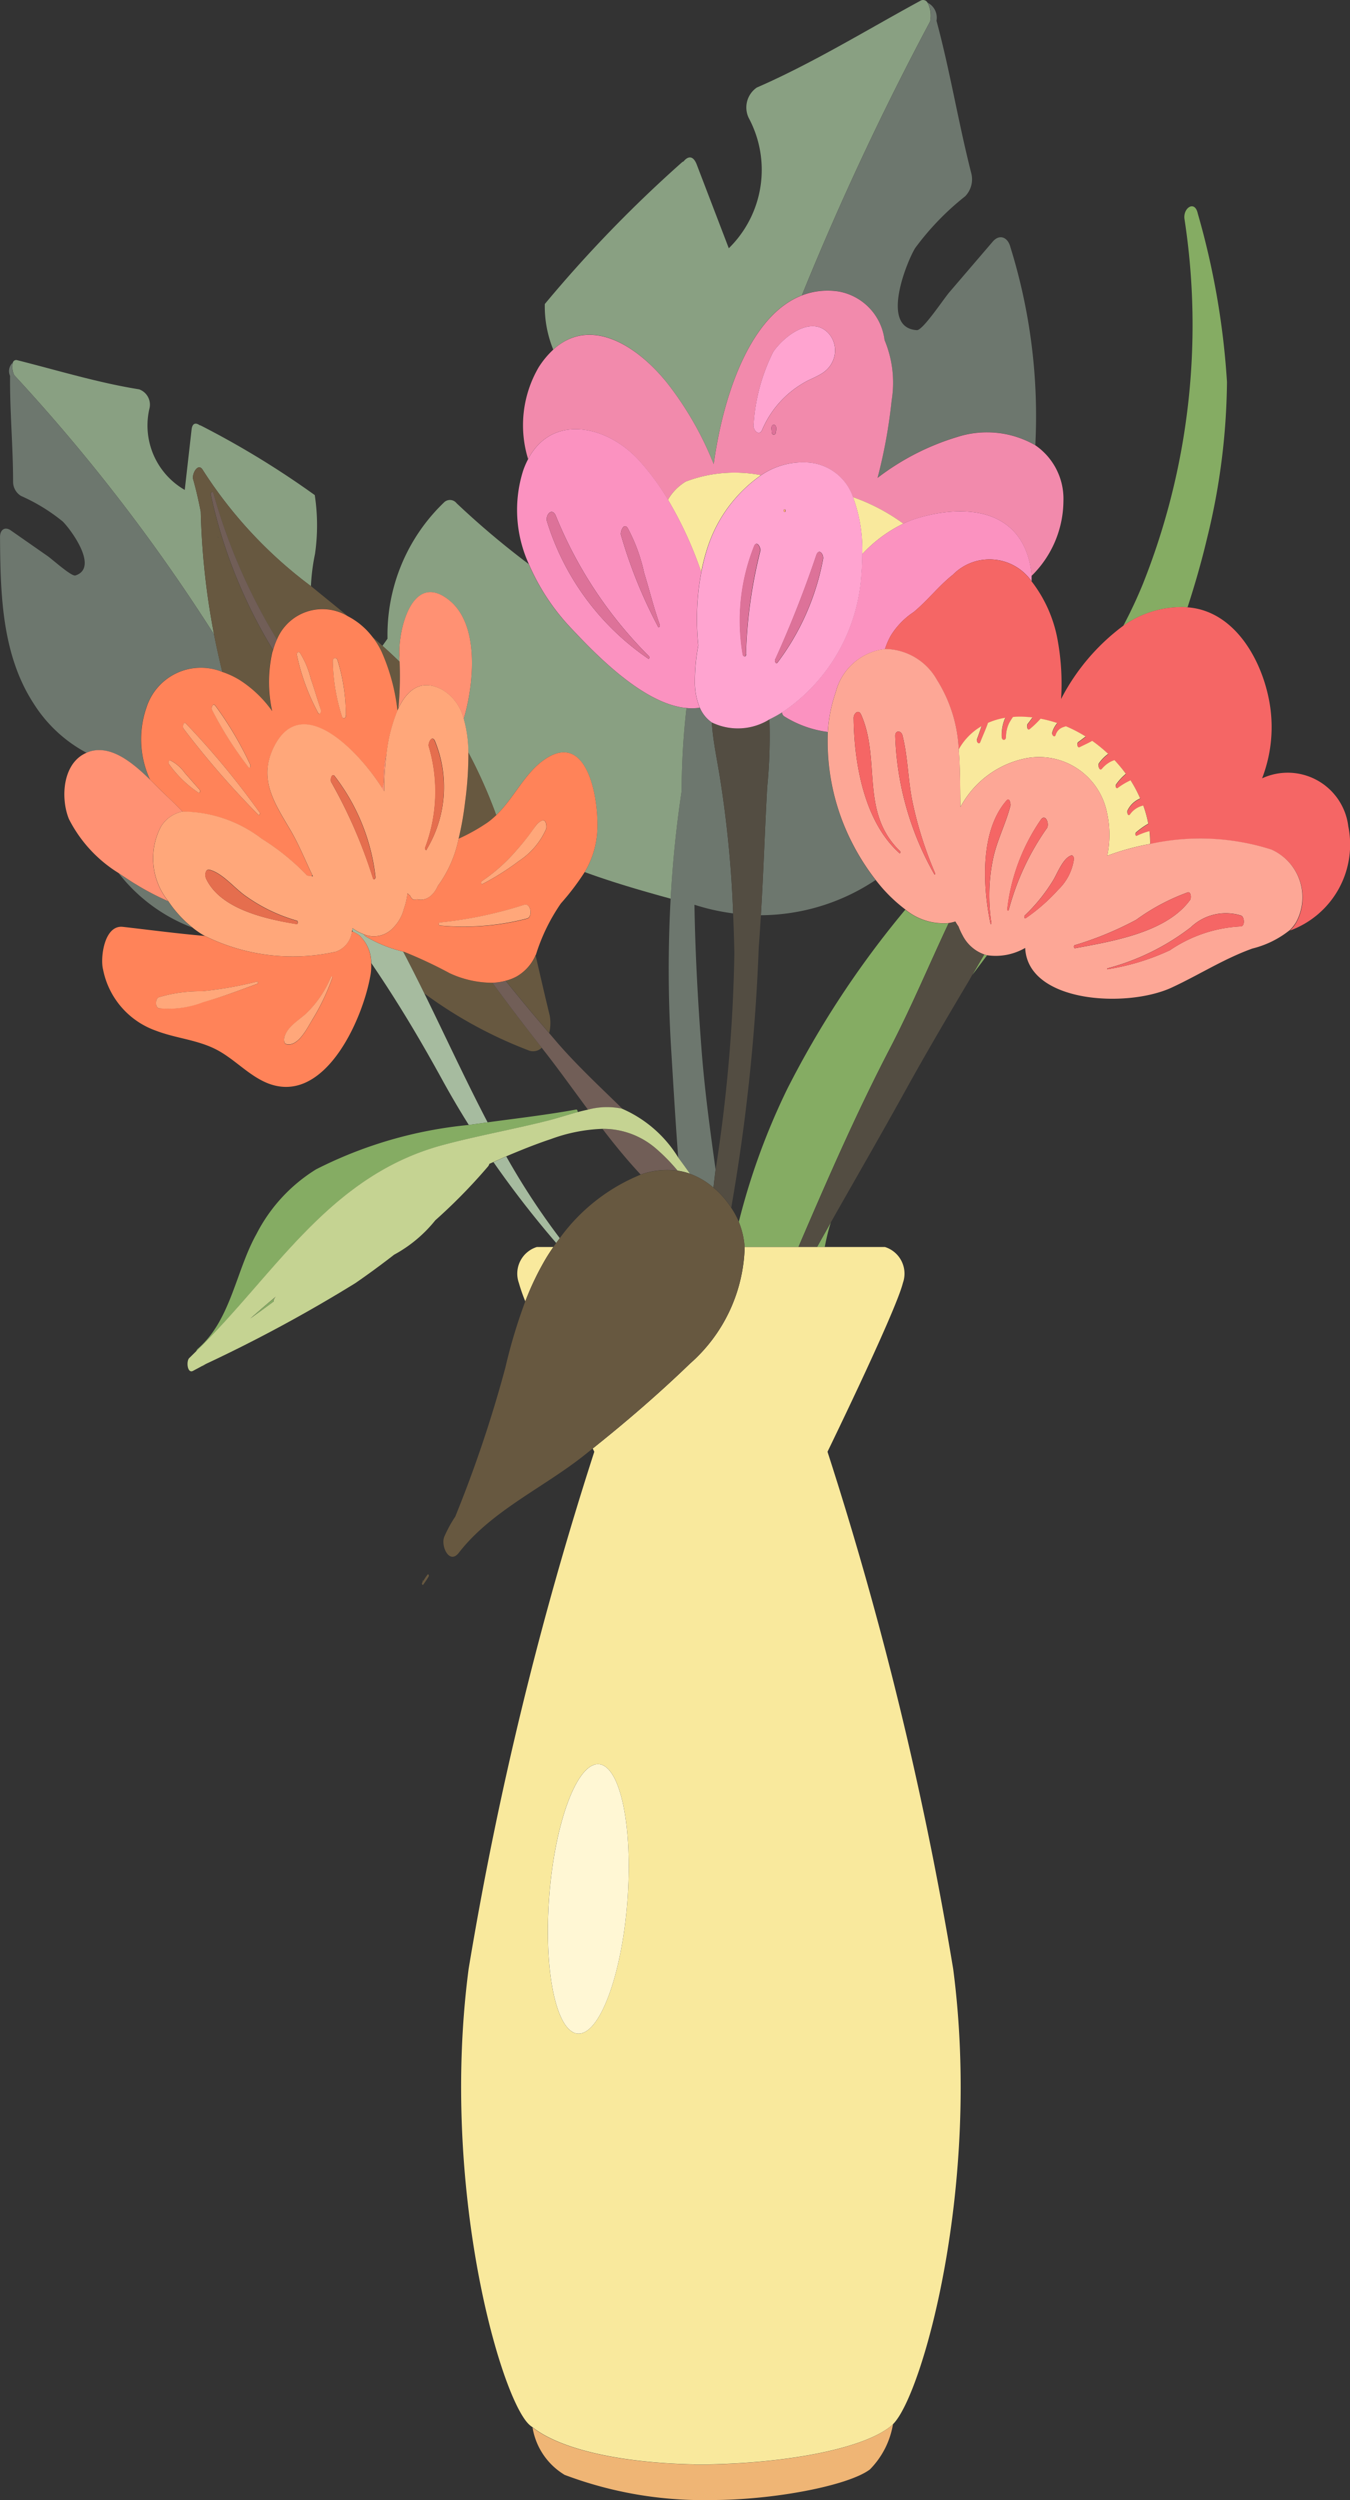 <svg id="Group_8572" data-name="Group 8572" xmlns="http://www.w3.org/2000/svg" width="44.655" height="82.666" viewBox="0 0 44.655 82.666">
  <rect x="0" y="0" width="44.655" height="82.666" fill="#333333" stroke="none"/>
  <path id="Path_600" data-name="Path 600" d="M1665.884,980.53v.005l-.236,0-.239,0v-.005c-2.434-.05-4.43-.489-5.368-1.226a2.247,2.247,0,0,0,1.063,1.57,12.976,12.976,0,0,0,4.869.831c2.049,0,4.513-.475,5.226-1.01a2.768,2.768,0,0,0,.765-1.5c-.011.011-.023.026-.034.036C1671.035,980.012,1668.463,980.478,1665.884,980.53Z" transform="translate(-1642.426 -899.039)" fill="#efb575"/>
  <path id="Path_601" data-name="Path 601" d="M1860.156,249.442c.245-.752.464-1.514.647-2.287a22.3,22.3,0,0,0,.658-5.163,25.894,25.894,0,0,0-.968-5.578c-.1-.452-.5-.168-.436.2a23.116,23.116,0,0,1-1.376,12.051,15.2,15.2,0,0,1-.651,1.389,3.362,3.362,0,0,1,2.028-.618C1860.092,249.434,1860.124,249.44,1860.156,249.442Z" transform="translate(-1820.875 -229.36)" fill="#85ac63"/>
  <path id="Path_602" data-name="Path 602" d="M1807.4,487.544c.163-.217.325-.435.489-.652-.031-.007-.062-.016-.093-.026Z" transform="translate(-1775.24 -455.303)" fill="#85ac63"/>
  <path id="Path_603" data-name="Path 603" d="M1729.2,482.161a2.7,2.7,0,0,1,.192.829h1.78c.948-2.208,1.907-4.411,3.016-6.545.711-1.367,1.3-2.775,1.952-4.163a1.981,1.981,0,0,1-1.432-.446,31.456,31.456,0,0,0-3.908,5.934A22.426,22.426,0,0,0,1729.2,482.161Z" transform="translate(-1704.762 -441.757)" fill="#85ac63"/>
  <path id="Path_604" data-name="Path 604" d="M1755.641,577.4c.043-.224.094-.446.156-.664.015-.051.032-.1.047-.151q-.23.407-.458.816Z" transform="translate(-1728.361 -536.165)" fill="#85ac63"/>
  <path id="Path_605" data-name="Path 605" d="M1667.947,179.727a10.894,10.894,0,0,1,1.535,2.676c.341-2.442,1.266-4.941,2.917-5.578a95.872,95.872,0,0,1,4.243-9.059.907.907,0,0,0-.086-.617.167.167,0,0,0-.241-.062c-1.784.97-3.555,2.061-5.407,2.867a.8.8,0,0,0-.266,1.007,3.63,3.63,0,0,1-.66,4.307l-1.061-2.769c-.119-.31-.293-.279-.437-.1a.136.136,0,0,0-.049.026,43.161,43.161,0,0,0-4.539,4.687,3.777,3.777,0,0,0,.28,1.508C1665.391,177.5,1666.937,178.466,1667.947,179.727Z" transform="translate(-1645.875 -167.059)" fill="#89a082"/>
  <path id="Path_606" data-name="Path 606" d="M1754.556,168.587a95.841,95.841,0,0,0-4.243,9.059,2.355,2.355,0,0,1,1.206-.132,1.861,1.861,0,0,1,1.527,1.608,3.644,3.644,0,0,1,.236,1.992,17.178,17.178,0,0,1-.467,2.565,8.23,8.23,0,0,1,2.639-1.353,3.2,3.2,0,0,1,2.581.275,18.8,18.8,0,0,0-.823-6.546c-.083-.329-.357-.452-.587-.184l-1.433,1.672c-.193.225-.88,1.265-1.075,1.254-1.259-.075-.286-2.361-.053-2.719a8.926,8.926,0,0,1,1.651-1.708.805.805,0,0,0,.2-.768c-.426-1.668-.7-3.375-1.149-5.036a.555.555,0,0,0-.3-.6A.827.827,0,0,1,1754.556,168.587Z" transform="translate(-1723.789 -167.88)" fill="#6d776e"/>
  <path id="Path_607" data-name="Path 607" d="M1737.276,405.71a4.334,4.334,0,0,1-.416.23,16.881,16.881,0,0,1-.073,2.241c-.08,1.411-.124,2.827-.21,4.238a6.887,6.887,0,0,0,3.794-1.164,7.625,7.625,0,0,1-.756-1.182,7.367,7.367,0,0,1-.824-3.712,3.582,3.582,0,0,1-1.448-.521A.18.18,0,0,1,1737.276,405.71Z" transform="translate(-1711.409 -382.156)" fill="#6d776e"/>
  <path id="Path_608" data-name="Path 608" d="M1706.785,415.487c-.123-1.614-.211-3.212-.236-4.81a7.291,7.291,0,0,0,1.28.286,37.145,37.145,0,0,0-.437-4.491c-.1-.632-.233-1.233-.269-1.823a1.121,1.121,0,0,1-.4-.488,1.81,1.81,0,0,1-.438.011,24.2,24.2,0,0,0-.161,2.743c-.178,1.177-.3,2.367-.363,3.56a43.23,43.23,0,0,0,.021,5.036c.071,1.149.139,2.335.23,3.53.133.179.261.358.385.53a2.481,2.481,0,0,1,.78.458q.034-.3.071-.6C1707.063,418.11,1706.885,416.795,1706.785,415.487Z" transform="translate(-1683.578 -380.76)" fill="#6d776e"/>
  <path id="Path_609" data-name="Path 609" d="M1485.755,288.156h0a60.042,60.042,0,0,1,6.607,8.573,24.4,24.4,0,0,1-.44-4.061c-.072-.36-.151-.718-.252-1.073-.05-.175.165-.576.323-.3a14.582,14.582,0,0,0,3.573,3.836,6.614,6.614,0,0,1,.135-1.067,6.654,6.654,0,0,0-.008-1.945,29.216,29.216,0,0,0-3.77-2.3.091.091,0,0,0-.036-.009c-.124-.09-.244-.081-.269.143q-.113,1-.226,1.995a2.457,2.457,0,0,1-1.163-2.711.538.538,0,0,0-.345-.615c-1.35-.215-2.7-.629-4.03-.963a.113.113,0,0,0-.148.082A.613.613,0,0,0,1485.755,288.156Z" transform="translate(-1485.281 -275.748)" fill="#89a082"/>
  <path id="Path_610" data-name="Path 610" d="M1554.566,346.779l.008-.011-.022-.04Z" transform="translate(-1547.348 -328.997)" fill="#89a082"/>
  <path id="Path_611" data-name="Path 611" d="M1610.31,339.884c0-.068,0-.134-.006-.2-.047-.805.4-2.768,1.6-1.87,1.076.8.857,2.827.532,3.932l-.008.028a4.172,4.172,0,0,1,.154,1.109,16.34,16.34,0,0,1,.923,2.074c.589-.57.941-1.385,1.59-1.835,1.541-1.068,1.861,1.682,1.731,2.584a2.973,2.973,0,0,1-.394,1.131c.942.345,1.907.623,2.844.88.065-1.193.185-2.383.363-3.56a24.228,24.228,0,0,1,.161-2.743c-1.419-.13-3-1.771-3.8-2.621a7.265,7.265,0,0,1-1.419-2.139,27.745,27.745,0,0,1-2.388-2.015.278.278,0,0,0-.4-.038,6.065,6.065,0,0,0-1.883,4.519c-.056.079-.111.159-.168.236Q1610.033,339.614,1610.31,339.884Z" transform="translate(-1597.092 -318.001)" fill="#89a082"/>
  <path id="Path_612" data-name="Path 612" d="M1522.952,460.51a8.91,8.91,0,0,1-1.071-.557c-.181-.11-.376-.236-.571-.372a5.6,5.6,0,0,0,2.437,1.8A3.836,3.836,0,0,1,1522.952,460.51Z" transform="translate(-1517.387 -430.71)" fill="#6d776e"/>
  <path id="Path_613" data-name="Path 613" d="M1486.521,302.322a3.177,3.177,0,0,1-.123-2.376,1.887,1.887,0,0,1,2.516-1.187c-.1-.41-.192-.823-.273-1.237a60.03,60.03,0,0,0-6.606-8.573h0a.56.56,0,0,1-.048-.419.375.375,0,0,0-.094.441c-.011,1.164.1,2.33.1,3.5a.546.546,0,0,0,.263.469,6.044,6.044,0,0,1,1.372.839c.214.195,1.238,1.528.426,1.791-.126.041-.753-.525-.917-.64l-1.223-.853c-.2-.137-.355-.009-.353.22.012,1.84.051,3.858,1.094,5.479a4.653,4.653,0,0,0,1.772,1.659,1.043,1.043,0,0,1,.108-.042C1485.248,301.177,1485.957,301.774,1486.521,302.322Z" transform="translate(-1481.56 -276.541)" fill="#6d776e"/>
  <path id="Path_614" data-name="Path 614" d="M1585.851,460.4l.041.006-.02-.03C1585.865,460.381,1585.857,460.388,1585.851,460.4Z" transform="translate(-1575.558 -431.423)" fill="#6d776e"/>
  <path id="Path_615" data-name="Path 615" d="M1754.611,476.29a2.068,2.068,0,0,1-.134-.292c-.039-.054-.073-.11-.106-.167a1.528,1.528,0,0,1-.219.052c-.655,1.388-1.241,2.8-1.952,4.163-1.109,2.133-2.068,4.336-3.016,6.545h.612q.228-.408.458-.816c.823-1.454,1.66-2.9,2.472-4.369.678-1.226,1.384-2.425,2.1-3.628l.1-.179.4-.678A1.284,1.284,0,0,1,1754.611,476.29Z" transform="translate(-1722.771 -445.357)" fill="#534d42"/>
  <path id="Path_616" data-name="Path 616" d="M1656.215,584.847h-.547a.922.922,0,0,0-.594,1.188,5.551,5.551,0,0,0,.213.609,9.237,9.237,0,0,1,.683-1.42C1656.044,585.1,1656.127,584.975,1656.215,584.847Z" transform="translate(-1637.911 -543.613)" fill="#f9e99d"/>
  <path id="Path_617" data-name="Path 617" d="M1647.263,584.847h-1.78a5.313,5.313,0,0,1-1.809,3.856c-1.016.981-2.109,1.924-3.218,2.807l.052.107a118.725,118.725,0,0,0-4.157,17.1c-.95,7.245,1.069,14.252,2.019,15.083.029.026.064.05.1.075.938.737,2.934,1.176,5.368,1.226v.005l.239,0,.236,0V625.1c2.579-.051,5.151-.518,6.047-1.3.011-.01.022-.024.034-.035.963-.962,2.924-7.887,1.985-15.048a118.708,118.708,0,0,0-4.157-17.1s2.257-4.632,2.494-5.582a.922.922,0,0,0-.594-1.188h-2.854Zm-8.245,21.454c.193-2.46.928-4.409,1.642-4.353s1.134,2.1.941,4.556-.928,4.409-1.641,4.353S1638.825,608.761,1639.018,606.3Z" transform="translate(-1620.85 -543.613)" fill="#f9e99d"/>
  <path id="Path_618" data-name="Path 618" d="M1636.2,421.468a2.541,2.541,0,0,0,.29-.244,16.348,16.348,0,0,0-.923-2.074,11.857,11.857,0,0,1-.109,1.638,10.4,10.4,0,0,1-.214,1.215A6.231,6.231,0,0,0,1636.2,421.468Z" transform="translate(-1620.074 -394.27)" fill="#675840"/>
  <path id="Path_619" data-name="Path 619" d="M1651.4,487.864a1.55,1.55,0,0,1-.375.147q.7.877,1.437,1.727a1.372,1.372,0,0,0,.017-.579c-.16-.653-.311-1.317-.466-1.984A1.5,1.5,0,0,1,1651.4,487.864Z" transform="translate(-1634.296 -455.581)" fill="#675840"/>
  <path id="Path_620" data-name="Path 620" d="M1621.253,489.056c-.554-.706-1.1-1.421-1.631-2.148a3.358,3.358,0,0,1-1.414-.316,14.64,14.64,0,0,0-1.495-.7l-.045-.014q.361.686.7,1.381a14.455,14.455,0,0,0,3.43,1.877A.405.405,0,0,0,1621.253,489.056Z" transform="translate(-1603.334 -454.412)" fill="#675840"/>
  <path id="Path_621" data-name="Path 621" d="M1606.655,380.928a6.6,6.6,0,0,1,.526,1.956c.012-.026.023-.054.035-.079a11.4,11.4,0,0,0,.04-1.54q-.278-.269-.567-.529-.165-.148-.334-.294A2.594,2.594,0,0,1,1606.655,380.928Z" transform="translate(-1594.038 -359.382)" fill="#675840"/>
  <path id="Path_622" data-name="Path 622" d="M1546.549,323.718c-.158-.275-.373.126-.323.3.1.354.18.713.252,1.073a24.413,24.413,0,0,0,.44,4.061c.08.414.17.827.273,1.237a2.767,2.767,0,0,1,.584.275,3.885,3.885,0,0,1,1.06,1.02,4.483,4.483,0,0,1,0-1.924c.008-.035.022-.063.031-.1a16.535,16.535,0,0,1-2.057-5.135c-.016-.073.062-.128.087-.039a19.224,19.224,0,0,0,2.1,4.83,1.629,1.629,0,0,1,2.339-.776c-.4-.33-.809-.658-1.212-.989A14.577,14.577,0,0,1,1546.549,323.718Zm.506,2.237-.014-.05.022.04Z" transform="translate(-1539.838 -308.172)" fill="#675840"/>
  <path id="Path_623" data-name="Path 623" d="M1586.077,460.266l.015,0-.022-.047-.012.015Z" transform="translate(-1575.744 -431.287)" fill="#675840"/>
  <path id="Path_624" data-name="Path 624" d="M1685.239,545.908a2.672,2.672,0,0,0-1.768-.649c.4.525.824,1.042,1.264,1.512a2.6,2.6,0,0,1,1.221-.129A6.019,6.019,0,0,0,1685.239,545.908Z" transform="translate(-1663.543 -507.933)" fill="#715e57"/>
  <path id="Path_625" data-name="Path 625" d="M1648.805,497.762c-.113-.129-.223-.261-.335-.391q-.736-.85-1.436-1.727a1.91,1.91,0,0,1-.437.067c.531.727,1.077,1.442,1.631,2.148l.091.117c.456.58.935,1.252,1.441,1.933a2.427,2.427,0,0,1,1.1-.036c.017,0,.034.012.051.017C1650.182,499.179,1649.44,498.485,1648.805,497.762Z" transform="translate(-1630.309 -463.214)" fill="#715e57"/>
  <path id="Path_626" data-name="Path 626" d="M1554.4,336.8a19.23,19.23,0,0,1-2.1-4.829c-.025-.088-.1-.034-.087.039a16.537,16.537,0,0,0,2.057,5.135A2.51,2.51,0,0,1,1554.4,336.8Z" transform="translate(-1545.239 -315.657)" fill="#715e57"/>
  <path id="Path_627" data-name="Path 627" d="M1601.948,480.193q-.341-.694-.7-1.381a4.447,4.447,0,0,1-1.224-.493.39.39,0,0,1-.083-.079,1.641,1.641,0,0,1-.371-.2c0,.021-.007.04-.01.061l.026.054a.956.956,0,0,1,.215.122,1.245,1.245,0,0,1,.392.912l.018.027c.862,1.267,1.592,2.489,2.333,3.839q.417.759.877,1.491.312-.045.622-.087C1603.309,483.054,1602.648,481.616,1601.948,480.193Z" transform="translate(-1587.913 -447.346)" fill="#a6bb9f"/>
  <path id="Path_628" data-name="Path 628" d="M1647.373,554.512c-.142.061-.283.123-.423.188a32.874,32.874,0,0,0,2.075,2.674q.058-.079.119-.159A23.755,23.755,0,0,1,1647.373,554.512Z" transform="translate(-1630.627 -516.273)" fill="#a6bb9f"/>
  <path id="Path_629" data-name="Path 629" d="M1721.744,414.518c.086-1.411.13-2.827.209-4.238a16.88,16.88,0,0,0,.073-2.241,1.979,1.979,0,0,1-1.907.106c.036.59.166,1.191.269,1.823a37.143,37.143,0,0,1,.437,4.491c.018.439.033.88.041,1.325a51.383,51.383,0,0,1-.619,7.139q-.037.3-.071.6c.041.035.082.068.123.107a3.113,3.113,0,0,1,.464.559,63.655,63.655,0,0,0,.909-8.6C1721.7,415.232,1721.722,414.875,1721.744,414.518Z" transform="translate(-1696.575 -384.255)" fill="#534d42"/>
  <path id="Path_630" data-name="Path 630" d="M1524.321,477.8a.948.948,0,0,0-.215-.122l-.035-.011a.8.8,0,0,1-.531.674,6.55,6.55,0,0,1-4.329-.522c-.914-.078-1.825-.2-2.708-.3-.625-.075-.756,1.037-.66,1.405a2.7,2.7,0,0,0,1.753,2.029c.624.24,1.3.293,1.908.58.589.277,1.021.771,1.591,1.067,1.984,1.031,3.345-1.975,3.6-3.518a1.729,1.729,0,0,0,.016-.367A1.246,1.246,0,0,0,1524.321,477.8Zm-1.56,2.8c-.169.279-.47.9-.856.8-.085-.021-.081-.161-.065-.221.1-.358.472-.556.733-.8a3.6,3.6,0,0,0,.81-1.2c.02-.044.053,0,.042.036A7.359,7.359,0,0,1,1522.762,480.6Zm-5.068-.389c-.135-.032-.12-.312-.009-.362a4.785,4.785,0,0,1,1.431-.2,12.593,12.593,0,0,0,1.822-.319c.034-.009.043.06.014.07-.595.217-1.183.44-1.8.6A3.131,3.131,0,0,1,1517.693,480.207Z" transform="translate(-1512.435 -446.871)" fill="#ff8359"/>
  <path id="Path_631" data-name="Path 631" d="M1606.269,426.416a3.359,3.359,0,0,0,1.414.316,1.914,1.914,0,0,0,.437-.067,1.553,1.553,0,0,0,.375-.147,1.5,1.5,0,0,0,.612-.689c.005-.011.012-.022.018-.033a6.219,6.219,0,0,1,.825-1.69,8.21,8.21,0,0,0,.786-1.036,2.969,2.969,0,0,0,.395-1.131c.131-.9-.19-3.652-1.731-2.584-.65.45-1,1.265-1.59,1.835a2.513,2.513,0,0,1-.29.244,6.229,6.229,0,0,1-.956.535,3.965,3.965,0,0,1-.687,1.56c-.135.3-.391.523-.687.444-.018,0-.035.012-.055.015-.086.015-.142-.054-.176-.135a.918.918,0,0,1-.087-.079,2.385,2.385,0,0,1-.119.516,1.384,1.384,0,0,1-.361.634.865.865,0,0,1-.969.205.4.4,0,0,0,.083.079,4.448,4.448,0,0,0,1.224.493l.045.014A14.709,14.709,0,0,1,1606.269,426.416Zm-.323-1.573c-.046,0-.049-.1,0-.1a13.725,13.725,0,0,0,2.792-.586c.225-.064.284.4.094.457A8.364,8.364,0,0,1,1605.946,424.843Zm3.373-3.471c.146-.068.165.19.145.27a2.446,2.446,0,0,1-.9,1.062,8.568,8.568,0,0,1-1.212.765c-.041.023-.052-.073-.019-.094a5.712,5.712,0,0,0,1.151-1.026,7.881,7.881,0,0,0,.523-.648C1609.105,421.562,1609.162,421.446,1609.32,421.372Z" transform="translate(-1591.395 -394.236)" fill="#ff8359"/>
  <path id="Path_632" data-name="Path 632" d="M1660.782,270.027a8.353,8.353,0,0,1,.95,1.293,1.685,1.685,0,0,1,.588-.6,4.547,4.547,0,0,1,2.491-.212,2.474,2.474,0,0,1,1.582-.42,1.7,1.7,0,0,1,1.458,1.144,6.5,6.5,0,0,1,1.668.878,3.422,3.422,0,0,1,.417-.165c1.584-.5,3.407-.342,3.779,1.55a2.687,2.687,0,0,1,.044.342,3.5,3.5,0,0,0,1.056-2.48,2.146,2.146,0,0,0-.929-1.84,3.2,3.2,0,0,0-2.581-.275,8.224,8.224,0,0,0-2.639,1.353,17.16,17.16,0,0,0,.467-2.565,3.645,3.645,0,0,0-.235-1.992,1.861,1.861,0,0,0-1.527-1.608,2.356,2.356,0,0,0-1.207.132c-1.651.637-2.577,3.135-2.917,5.578a10.886,10.886,0,0,0-1.534-2.676c-1.01-1.261-2.556-2.222-3.772-1.111a2.947,2.947,0,0,0-.486.588,3.8,3.8,0,0,0-.347,3.032C1657.889,268.483,1659.69,268.826,1660.782,270.027Zm4.387-.93c0-.038-.008-.075-.013-.113-.023-.2.181-.193.159,0,0,.038-.009.076-.013.113C1665.29,269.186,1665.18,269.193,1665.169,269.1Zm.047-2.667c.347-.509,1.256-1.223,1.824-.621a.847.847,0,0,1,.145.926c-.163.367-.47.472-.81.637a3.272,3.272,0,0,0-1.517,1.617c-.1.266-.333.017-.288-.175A6.251,6.251,0,0,1,1665.216,266.43Z" transform="translate(-1639.639 -254.793)" fill="#f28aac"/>
  <path id="Path_633" data-name="Path 633" d="M1706.767,328a4.679,4.679,0,0,1,1.733-2.284,4.547,4.547,0,0,0-2.49.212,1.686,1.686,0,0,0-.588.6,12.665,12.665,0,0,1,1.1,2.391A6.379,6.379,0,0,1,1706.767,328Z" transform="translate(-1683.328 -310.003)" fill="#f9e99d"/>
  <path id="Path_634" data-name="Path 634" d="M1767.728,335.492a4.562,4.562,0,0,1,1.362-1.012,6.489,6.489,0,0,0-1.668-.878A4.952,4.952,0,0,1,1767.728,335.492Z" transform="translate(-1739.209 -317.165)" fill="#f9e99d"/>
  <path id="Path_635" data-name="Path 635" d="M1660.385,320.07a1.807,1.807,0,0,0,.438-.011,2.217,2.217,0,0,1-.164-.871,6.338,6.338,0,0,1,.115-1.189,8.242,8.242,0,0,1,.1-2.424,12.681,12.681,0,0,0-1.1-2.391,8.33,8.33,0,0,0-.95-1.292c-1.092-1.2-2.893-1.544-3.676-.057a2.675,2.675,0,0,0-.172.4,4.312,4.312,0,0,0,.194,3.078,7.267,7.267,0,0,0,1.419,2.139C1657.387,318.3,1658.966,319.941,1660.385,320.07Zm-.884-2.753c.016.047-.036.127-.062.058a15.843,15.843,0,0,1-1.226-3.037c-.018-.117.1-.413.229-.214a5.629,5.629,0,0,1,.54,1.472C1659.158,316.168,1659.3,316.752,1659.5,317.317Zm-3.448-3.624a13.994,13.994,0,0,0,3.089,4.665c.028.024.011.109-.028.079a8.563,8.563,0,0,1-3.349-4.549C1655.719,313.686,1655.922,313.436,1656.053,313.693Z" transform="translate(-1637.676 -296.659)" fill="#fb92c0"/>
  <path id="Path_636" data-name="Path 636" d="M1748.085,338.62a3.431,3.431,0,0,0-.417.165,4.557,4.557,0,0,0-1.362,1.012c0,.219-.011.429-.027.618a5.946,5.946,0,0,1-2.561,4.57l-.063.038a.179.179,0,0,0,.067.13,3.582,3.582,0,0,0,1.448.521,4.87,4.87,0,0,1,.261-1.312,1.91,1.91,0,0,1,1.631-1.429,2.293,2.293,0,0,1,.2-.457,2.532,2.532,0,0,1,.752-.769c.454-.376.852-.888,1.291-1.229a1.7,1.7,0,0,1,2.606.213c0-.06,0-.119,0-.179a2.686,2.686,0,0,0-.044-.342C1751.492,338.278,1749.669,338.125,1748.085,338.62Z" transform="translate(-1717.788 -321.471)" fill="#fb92c0"/>
  <path id="Path_637" data-name="Path 637" d="M1793.5,363.37a2.019,2.019,0,0,0-2.852-1.587,4.706,4.706,0,0,0,.276-2.306c-.191-1.449-1.11-3.227-2.74-3.349-.032,0-.064-.008-.1-.009a3.361,3.361,0,0,0-2.028.618,7.039,7.039,0,0,0-2.057,2.423,8.009,8.009,0,0,0-.109-1.923,4.452,4.452,0,0,0-.868-1.97,1.7,1.7,0,0,0-2.606-.213c-.44.341-.838.853-1.292,1.229a2.53,2.53,0,0,0-.751.769,2.293,2.293,0,0,0-.2.457,2,2,0,0,1,1.723,1.029,4.732,4.732,0,0,1,.717,2.3,2.038,2.038,0,0,1,.758-.774c-.052.145-.1.293-.151.429-.032.083.065.211.111.094.08-.206.181-.416.252-.631a2.424,2.424,0,0,1,.573-.169c-.009.02-.018.041-.025.058a1.383,1.383,0,0,0-.094.574c.005.133.141.129.142,0a1.052,1.052,0,0,1,.106-.456,2.078,2.078,0,0,1,.126-.2c.086-.007.174-.011.266-.011a3.509,3.509,0,0,1,.38.026c-.061.079-.116.158-.159.21s-.014.251.071.173a3.147,3.147,0,0,0,.355-.341,4.007,4.007,0,0,1,.553.144.778.778,0,0,0-.171.321c-.015.076.082.182.117.071a.391.391,0,0,1,.222-.246c.041-.018.081-.027.119-.04a4.56,4.56,0,0,1,.652.339c-.087.063-.17.13-.25.186-.052.037-.025.205.051.167.135-.068.282-.131.416-.21a4.894,4.894,0,0,1,.528.431,1.3,1.3,0,0,0-.309.313c-.043.064.018.276.1.183a1.013,1.013,0,0,1,.291-.238,1.175,1.175,0,0,1,.127-.052,4.732,4.732,0,0,1,.376.453,1.818,1.818,0,0,0-.326.353c-.029.039,0,.162.061.113a2.3,2.3,0,0,1,.421-.251,4.313,4.313,0,0,1,.318.6.81.81,0,0,0-.419.394c-.03.061.022.221.087.126a.736.736,0,0,1,.434-.287,3.789,3.789,0,0,1,.165.6,2.385,2.385,0,0,0-.41.292c-.029.025-.018.133.032.108a2.377,2.377,0,0,1,.418-.154,3.344,3.344,0,0,1,.023.423,7.756,7.756,0,0,1,4.011.187,1.725,1.725,0,0,1,.821,2.4,1.27,1.27,0,0,1-.213.271A3.027,3.027,0,0,0,1793.5,363.37Z" transform="translate(-1748.901 -336.046)" fill="#f56665"/>
  <path id="Path_638" data-name="Path 638" d="M1802.944,410.141a3.162,3.162,0,0,1,2.149-1.609,2.293,2.293,0,0,1,2.707,1.83,3.335,3.335,0,0,1,0,1.388,8.243,8.243,0,0,1,1.421-.391,3.392,3.392,0,0,0-.023-.423,2.385,2.385,0,0,0-.417.154c-.051.025-.061-.082-.033-.108a2.394,2.394,0,0,1,.41-.292,3.774,3.774,0,0,0-.165-.6.735.735,0,0,0-.434.287c-.065.1-.118-.065-.087-.126a.808.808,0,0,1,.419-.395,4.311,4.311,0,0,0-.318-.6,2.306,2.306,0,0,0-.421.251c-.06.049-.09-.074-.061-.113a1.806,1.806,0,0,1,.326-.353,4.764,4.764,0,0,0-.376-.453,1.16,1.16,0,0,0-.127.052,1.006,1.006,0,0,0-.291.238c-.081.092-.142-.12-.1-.183a1.3,1.3,0,0,1,.309-.313,4.862,4.862,0,0,0-.528-.431c-.134.079-.281.142-.416.21-.075.038-.1-.131-.051-.167.08-.057.164-.123.25-.186a4.557,4.557,0,0,0-.652-.339,1.242,1.242,0,0,0-.119.04.391.391,0,0,0-.221.246c-.035.111-.131.005-.117-.071a.778.778,0,0,1,.171-.321,3.99,3.99,0,0,0-.553-.144,3.141,3.141,0,0,1-.355.341c-.085.078-.118-.117-.071-.173s.1-.131.159-.21a3.5,3.5,0,0,0-.38-.026c-.092,0-.18,0-.266.011a2.123,2.123,0,0,0-.125.2,1.049,1.049,0,0,0-.106.456c0,.133-.137.136-.142,0a1.381,1.381,0,0,1,.094-.573c.007-.017.016-.038.025-.058a2.418,2.418,0,0,0-.573.169c-.072.214-.172.425-.252.631-.046.117-.143-.011-.111-.094.052-.136.1-.284.151-.429a2.032,2.032,0,0,0-.758.774C1802.942,408.869,1802.931,409.507,1802.944,410.141Z" transform="translate(-1771.176 -383.454)" fill="#f9e99d"/>
  <path id="Path_639" data-name="Path 639" d="M1773.572,391.145a7.754,7.754,0,0,0-4.011-.187,8.232,8.232,0,0,0-1.421.391,3.327,3.327,0,0,0,0-1.388,2.293,2.293,0,0,0-2.707-1.83,3.162,3.162,0,0,0-2.149,1.609c-.013-.634,0-1.273-.055-1.9a4.732,4.732,0,0,0-.717-2.3,2,2,0,0,0-1.722-1.029,1.909,1.909,0,0,0-1.63,1.429,4.856,4.856,0,0,0-.261,1.312,7.363,7.363,0,0,0,.824,3.712,7.619,7.619,0,0,0,.756,1.182,5.092,5.092,0,0,0,.986.982,1.981,1.981,0,0,0,1.432.446,1.532,1.532,0,0,0,.219-.052c.033.057.068.113.106.167a2.079,2.079,0,0,0,.134.292,1.284,1.284,0,0,0,.713.63c.031.01.062.019.093.027a1.942,1.942,0,0,0,1.264-.241c.082,1.817,3.363,2,4.851,1.309.911-.423,1.707-.942,2.662-1.288a3.2,3.2,0,0,0,1.24-.611,1.276,1.276,0,0,0,.213-.271A1.725,1.725,0,0,0,1773.572,391.145Zm-1.025,2.54a4.562,4.562,0,0,0-2.335.789,7.718,7.718,0,0,1-2.062.628c-.013,0-.014-.028,0-.031a7.766,7.766,0,0,0,2.754-1.357,1.68,1.68,0,0,1,1.668-.386C1772.684,393.379,1772.7,393.694,1772.547,393.686Zm-8.237-.107c0,.027-.026.049-.033.015-.256-1.224-.355-3.064.537-4.075.1-.107.137.125.124.178-.154.6-.45,1.151-.577,1.769A5.959,5.959,0,0,0,1764.31,393.579Zm-1.892-1.619a9.9,9.9,0,0,1-1.292-4.584c.012-.188.2-.165.242-.006.178.709.18,1.454.325,2.174a12.46,12.46,0,0,0,.755,2.388C1762.459,391.954,1762.434,391.993,1762.418,391.96Zm3.53-1.809c.153-.2.285.143.2.283a8.438,8.438,0,0,0-1.263,2.7c-.012.052-.058.022-.051-.02A6.517,6.517,0,0,1,1765.948,390.151Zm1.124,4.257c-.04.007-.047-.089-.011-.1a10.936,10.936,0,0,0,2.038-.841,6.889,6.889,0,0,1,1.708-.908c.109-.019.115.195.075.251C1770.1,393.892,1768.3,394.177,1767.073,394.409Zm-7.323-7.607c0-.158.165-.312.253-.112.658,1.5-.046,3.226,1.286,4.511.021.02.007.09-.022.064C1760.1,390.221,1759.768,388.3,1759.75,386.8Zm5.663,6.523a5.627,5.627,0,0,0,.907-1.111c.162-.246.335-.76.62-.871.067-.026.1.063.1.113a1.735,1.735,0,0,1-.52,1.017,6.037,6.037,0,0,1-1.073.941C1765.4,393.448,1765.382,393.352,1765.413,393.324Z" transform="translate(-1731.515 -363.053)" fill="#fda796"/>
  <path id="Path_640" data-name="Path 640" d="M1715,330.522a1.978,1.978,0,0,0,1.907-.106,4.25,4.25,0,0,0,.416-.23l.063-.038a5.946,5.946,0,0,0,2.561-4.57c.016-.189.026-.4.027-.618a4.959,4.959,0,0,0-.306-1.89,1.7,1.7,0,0,0-1.458-1.144,2.473,2.473,0,0,0-1.582.42,4.681,4.681,0,0,0-1.733,2.284,6.366,6.366,0,0,0-.243.919,8.226,8.226,0,0,0-.1,2.424,6.339,6.339,0,0,0-.115,1.189,2.211,2.211,0,0,0,.164.871A1.125,1.125,0,0,0,1715,330.522Zm2.407-7.048c.04,0,.042.09,0,.09S1717.362,323.474,1717.4,323.474Zm-1.275,4.786c.006.106-.1.106-.112,0a6.646,6.646,0,0,1,.386-3.589c.089-.17.212.069.2.166A15.822,15.822,0,0,0,1716.127,328.26Zm.965.171a36.852,36.852,0,0,0,1.364-3.464c.094-.206.232-.009.22.134a8.185,8.185,0,0,1-1.509,3.439C1717.116,328.621,1717.061,328.485,1717.093,328.431Z" transform="translate(-1691.451 -306.632)" fill="#ffa4d0"/>
  <path id="Path_641" data-name="Path 641" d="M1533.3,372.248a2.512,2.512,0,0,0-.126.344c-.009.033-.023.062-.031.1a4.479,4.479,0,0,0,0,1.924,3.887,3.887,0,0,0-1.061-1.02,2.757,2.757,0,0,0-.584-.275,1.887,1.887,0,0,0-2.516,1.187,3.178,3.178,0,0,0,.123,2.376c.187.182.358.358.508.5.195.181.384.369.569.559a4.346,4.346,0,0,1,2.62.9,7.718,7.718,0,0,1,1.5,1.217c.045,0,.09.013.136.019.006-.009.014-.016.02-.024l.012-.015c-.233-.488-.435-.992-.708-1.459-.509-.873-1.077-1.669-.588-2.716.9-1.94,2.836.084,3.607,1.3.02-.065.037-.129.056-.193a2.8,2.8,0,0,1,.09-.943,5.306,5.306,0,0,1,.361-1.422,6.6,6.6,0,0,0-.526-1.956,2.591,2.591,0,0,0-.3-.486,2.413,2.413,0,0,0-.819-.689A1.629,1.629,0,0,0,1533.3,372.248Zm-.883,4.133c.022.04-.01.151-.055.087a11.924,11.924,0,0,1-1.208-1.9c-.032-.071.028-.233.11-.136A11.381,11.381,0,0,1,1532.415,376.381Zm.311,1.588c.027.033-.005.119-.045.072a28.819,28.819,0,0,1-2.473-2.85c-.033-.051-.007-.243.079-.166A26.483,26.483,0,0,1,1532.726,377.968Zm-3-1.611c-.017-.034,0-.131.053-.111a1.339,1.339,0,0,1,.476.416c.164.182.321.369.486.55.029.031.013.143-.036.1A3.78,3.78,0,0,1,1529.724,376.357Zm4.931-1.693a7.139,7.139,0,0,1-.7-1.91c-.006-.059.055-.133.1-.069a2.913,2.913,0,0,1,.36.856c.117.343.222.689.33,1.034C1534.771,374.645,1534.7,374.771,1534.655,374.664Zm.924.087c.01.105-.107.141-.132.031a6.349,6.349,0,0,1-.3-1.834c.009-.1.109-.124.15-.034A6.094,6.094,0,0,1,1535.579,374.751Z" transform="translate(-1524.14 -351.101)" fill="#ff8359"/>
  <path id="Path_642" data-name="Path 642" d="M1616.72,365.68c-1.2-.9-1.648,1.065-1.6,1.87,0,.068,0,.134.006.2a11.42,11.42,0,0,1-.04,1.541c.317-.664.8-.98,1.47-.6a1.551,1.551,0,0,1,.688.951l.009-.028C1617.577,368.507,1617.8,366.483,1616.72,365.68Z" transform="translate(-1601.908 -345.87)" fill="#ff9173"/>
  <path id="Path_643" data-name="Path 643" d="M1609.652,420.543c-.019.065-.036.129-.056.193.024.038.046.074.068.11a9.835,9.835,0,0,1,.078-1.246A2.794,2.794,0,0,0,1609.652,420.543Z" transform="translate(-1596.959 -394.675)" fill="#ff9173"/>
  <path id="Path_644" data-name="Path 644" d="M1506.564,423.387a2.254,2.254,0,0,1-.244-2.463,1.071,1.071,0,0,1,.717-.5c-.186-.19-.374-.378-.569-.559-.15-.14-.321-.316-.508-.5-.564-.548-1.272-1.145-1.987-.93a1.063,1.063,0,0,0-.108.042c-.792.333-.871,1.484-.588,2.189a4.492,4.492,0,0,0,1.645,1.79c.2.136.389.262.571.372A8.922,8.922,0,0,0,1506.564,423.387Z" transform="translate(-1500.999 -393.587)" fill="#ff9173"/>
  <path id="Path_645" data-name="Path 645" d="M1538.8,405.448a.8.8,0,0,0,.531-.674c0-.014.006-.028.009-.043s.008-.04.01-.061a1.636,1.636,0,0,0,.371.2.865.865,0,0,0,.968-.205,1.38,1.38,0,0,0,.362-.634,2.393,2.393,0,0,0,.119-.516.888.888,0,0,0,.087.079c.035.081.09.149.176.135.019,0,.036-.011.055-.015.3.078.552-.139.687-.444a3.961,3.961,0,0,0,.686-1.56,10.368,10.368,0,0,0,.214-1.215,11.8,11.8,0,0,0,.109-1.638,4.182,4.182,0,0,0-.154-1.109,1.554,1.554,0,0,0-.688-.951c-.67-.377-1.153-.062-1.47.6-.012.025-.023.053-.035.079a5.291,5.291,0,0,0-.361,1.422,9.858,9.858,0,0,0-.078,1.246c-.021-.036-.044-.073-.068-.11-.771-1.217-2.7-3.241-3.607-1.3-.488,1.047.079,1.842.589,2.716.272.467.475.971.708,1.459l.022.047-.014,0-.041-.006c-.045-.006-.09-.014-.135-.019a7.715,7.715,0,0,0-1.5-1.217,4.346,4.346,0,0,0-2.62-.9,1.071,1.071,0,0,0-.717.5,2.254,2.254,0,0,0,.244,2.463,3.832,3.832,0,0,0,.794.868,3.027,3.027,0,0,0,.3.216c.036.022.076.043.114.064A6.55,6.55,0,0,0,1538.8,405.448Zm-4.3-2.45c-.038-.087-.012-.3.124-.261.441.117.834.625,1.217.884a5.453,5.453,0,0,0,1.672.8c.041.011.038.121-.007.113C1536.5,404.372,1534.953,404.043,1534.494,403Zm7.309-.927c-.027.052-.071-.027-.055-.062a5.259,5.259,0,0,0,.117-3.364c-.017-.1.1-.359.2-.183A4,4,0,0,1,1541.8,402.072Zm-3.168-2.251c-.027-.06.02-.284.115-.186a6.706,6.706,0,0,1,1.356,3.333c.014.073-.067.129-.087.039A16.436,16.436,0,0,0,1538.635,399.82Z" transform="translate(-1527.691 -373.979)" fill="#ffa77a"/>
  <path id="Path_646" data-name="Path 646" d="M1623.165,696.579c-.016,0-.015.036,0,.036S1623.181,696.579,1623.165,696.579Z" transform="translate(-1609.179 -644.318)" fill="#675840"/>
  <path id="Path_647" data-name="Path 647" d="M1623.161,694.512c-.066.085-.12.178-.177.268-.018.029.011.1.04.058.061-.088.124-.175.177-.268C1623.217,694.541,1623.193,694.47,1623.161,694.512Z" transform="translate(-1609.021 -642.443)" fill="#675840"/>
  <path id="Path_648" data-name="Path 648" d="M1555.414,539.973c1.14-.312,2.33-.52,3.48-.809.294-.074.649-.191,1.015-.289,0-.048-.018-.1-.059-.088-.9.166-1.9.284-2.922.422l-.622.087a14.081,14.081,0,0,0-5.054,1.469,5.409,5.409,0,0,0-1.972,2.142c-.679,1.212-.844,2.847-1.942,3.792a.208.208,0,0,0-.052.089C1549.9,544.246,1551.655,541,1555.414,539.973Z" transform="translate(-1540.799 -502.098)" fill="#85ac63"/>
  <path id="Path_649" data-name="Path 649" d="M1549.287,624.151c.009,0,.017,0,.027-.007l.1-.059Z" transform="translate(-1542.603 -578.979)" fill="#85ac63"/>
  <path id="Path_650" data-name="Path 650" d="M1566.137,601.7a.265.265,0,0,1,.041-.126c.009-.011.02-.019.029-.03q-.426.353-.844.721Q1565.752,601.983,1566.137,601.7Z" transform="translate(-1557.091 -558.659)" fill="#85ac63"/>
  <path id="Path_651" data-name="Path 651" d="M1556.445,539.046a5.485,5.485,0,0,1,1.708-.34,2.672,2.672,0,0,1,1.768.649,6.01,6.01,0,0,1,.718.733,2.21,2.21,0,0,1,.408.1c-.124-.172-.252-.351-.385-.53a4.087,4.087,0,0,0-1.834-1.606c-.017-.005-.033-.013-.051-.017a2.426,2.426,0,0,0-1.1.036c-.114.024-.228.051-.341.082-.366.1-.721.216-1.016.289-1.151.289-2.341.5-3.481.809-3.759,1.028-5.515,4.273-8.128,6.814-.075.073-.148.147-.224.219-.106.1-.068.532.128.423.1-.054.2-.105.293-.158l.123-.066a48.894,48.894,0,0,0,4.948-2.674c.428-.295.858-.61,1.284-.941a4.48,4.48,0,0,0,1.361-1.137,18.229,18.229,0,0,0,1.749-1.786.249.249,0,0,0,.04-.082l.134-.059c.14-.064.282-.126.423-.188C1555.449,539.413,1555.934,539.216,1556.445,539.046Zm-9.1,5.215c-.009.01-.019.019-.028.03a.259.259,0,0,0-.041.126q-.385.287-.775.565Q1546.915,544.615,1547.341,544.261Z" transform="translate(-1538.226 -501.38)" fill="#c5d392"/>
  <path id="Path_652" data-name="Path 652" d="M1638.324,565.426a5.312,5.312,0,0,0,1.809-3.856,2.724,2.724,0,0,0-.192-.829,2.771,2.771,0,0,0-.254-.468,3.092,3.092,0,0,0-.464-.559c-.041-.038-.082-.072-.123-.107a2.477,2.477,0,0,0-.78-.458,2.192,2.192,0,0,0-.408-.1,2.6,2.6,0,0,0-1.221.129,6.188,6.188,0,0,0-2.674,2.1q-.062.08-.119.159c-.032.044-.063.088-.093.132-.089.128-.171.254-.245.377a9.26,9.26,0,0,0-.683,1.42,17.577,17.577,0,0,0-.66,2.193,42.015,42.015,0,0,1-1.656,4.923,4.31,4.31,0,0,0-.361.661c-.132.3.161.948.479.536,1.054-1.361,2.749-2.129,4.088-3.176.114-.089.226-.181.339-.271C1636.216,567.35,1637.309,566.406,1638.324,565.426Z" transform="translate(-1615.501 -520.336)" fill="#675840"/>
  <path id="Path_653" data-name="Path 653" d="M1782.071,414.449c-.144-.719-.147-1.465-.325-2.174-.04-.159-.23-.182-.242.006a9.9,9.9,0,0,0,1.292,4.584c.016.033.041-.005.031-.029A12.434,12.434,0,0,1,1782.071,414.449Z" transform="translate(-1751.893 -387.959)" fill="#f56665"/>
  <path id="Path_654" data-name="Path 654" d="M1811.965,436.9c.127-.618.424-1.166.577-1.769.014-.053-.029-.285-.123-.178-.892,1.01-.794,2.851-.537,4.075.007.034.037.012.033-.015A5.962,5.962,0,0,1,1811.965,436.9Z" transform="translate(-1779.12 -408.492)" fill="#f56665"/>
  <path id="Path_655" data-name="Path 655" d="M1819.166,444.045a8.431,8.431,0,0,1,1.263-2.7c.089-.14-.043-.484-.2-.283a6.515,6.515,0,0,0-1.118,2.966C1819.109,444.067,1819.155,444.1,1819.166,444.045Z" transform="translate(-1785.799 -413.961)" fill="#f56665"/>
  <path id="Path_656" data-name="Path 656" d="M1826,454.78a1.737,1.737,0,0,0,.52-1.017c0-.051-.036-.139-.1-.113-.285.111-.458.625-.62.871a5.621,5.621,0,0,1-.907,1.111c-.031.028-.01.124.037.089A6.038,6.038,0,0,0,1826,454.78Z" transform="translate(-1790.994 -425.361)" fill="#f56665"/>
  <path id="Path_657" data-name="Path 657" d="M1845.335,466.272c.041-.056.034-.27-.075-.251a6.889,6.889,0,0,0-1.708.908,10.935,10.935,0,0,1-2.038.841c-.036.01-.029.106.011.1C1842.752,467.638,1844.554,467.353,1845.335,466.272Z" transform="translate(-1805.967 -436.515)" fill="#f56665"/>
  <path id="Path_658" data-name="Path 658" d="M1857.072,472.9a1.679,1.679,0,0,0-1.667.386,7.77,7.77,0,0,1-2.754,1.357c-.013,0-.013.034,0,.031a7.716,7.716,0,0,0,2.063-.628,4.561,4.561,0,0,1,2.335-.789C1857.207,473.262,1857.186,472.947,1857.072,472.9Z" transform="translate(-1816.017 -442.622)" fill="#f56665"/>
  <path id="Path_659" data-name="Path 659" d="M1769.163,410.258c.029.026.043-.044.022-.064-1.332-1.285-.628-3.014-1.286-4.511-.088-.2-.255-.047-.253.112C1767.664,407.289,1767.994,409.215,1769.163,410.258Z" transform="translate(-1739.412 -382.047)" fill="#f56665"/>
  <path id="Path_660" data-name="Path 660" d="M1740.236,309.6c0-.038.009-.076.013-.114.022-.189-.182-.194-.159,0,0,.038.009.075.013.113C1740.115,309.7,1740.225,309.692,1740.236,309.6Z" transform="translate(-1714.574 -295.299)" fill="#dd7299"/>
  <path id="Path_661" data-name="Path 661" d="M1664.787,338.85a8.564,8.564,0,0,0,3.349,4.549c.039.031.056-.055.028-.079a13.988,13.988,0,0,1-3.089-4.665C1664.944,338.4,1664.741,338.648,1664.787,338.85Z" transform="translate(-1646.698 -321.62)" fill="#dd7299"/>
  <path id="Path_662" data-name="Path 662" d="M1689.86,343.412c-.131-.2-.247.1-.23.214a15.869,15.869,0,0,0,1.226,3.037c.026.069.078-.011.062-.058-.2-.565-.343-1.149-.518-1.721A5.634,5.634,0,0,0,1689.86,343.412Z" transform="translate(-1669.093 -325.947)" fill="#dd7299"/>
  <path id="Path_663" data-name="Path 663" d="M1730.4,349.485c.015-.1-.108-.336-.2-.166a6.651,6.651,0,0,0-.385,3.589c.009.1.118.1.112,0A15.807,15.807,0,0,1,1730.4,349.485Z" transform="translate(-1705.255 -331.277)" fill="#dd7299"/>
  <path id="Path_664" data-name="Path 664" d="M1742.865,352.149c.012-.143-.127-.34-.22-.134a36.882,36.882,0,0,1-1.364,3.464c-.031.055.024.19.075.109A8.185,8.185,0,0,0,1742.865,352.149Z" transform="translate(-1715.64 -333.681)" fill="#dd7299"/>
  <path id="Path_665" data-name="Path 665" d="M1593.77,430.16c.02.09.1.034.087-.039a6.705,6.705,0,0,0-1.355-3.333c-.095-.1-.143.126-.115.186A16.442,16.442,0,0,1,1593.77,430.16Z" transform="translate(-1581.442 -401.132)" fill="#e56e4e"/>
  <path id="Path_666" data-name="Path 666" d="M1624.081,414.777a5.259,5.259,0,0,1-.117,3.364c-.015.035.029.114.056.062a4,4,0,0,0,.257-3.609C1624.178,414.418,1624.065,414.68,1624.081,414.777Z" transform="translate(-1609.907 -390.11)" fill="#e56e4e"/>
  <path id="Path_667" data-name="Path 667" d="M1553.354,460.215c.045.008.048-.1.007-.113a5.455,5.455,0,0,1-1.672-.8c-.383-.26-.776-.767-1.217-.884-.136-.036-.162.174-.124.261C1550.808,459.719,1552.352,460.048,1553.354,460.215Z" transform="translate(-1543.545 -429.654)" fill="#e56e4e"/>
  <path id="Path_668" data-name="Path 668" d="M1578.316,494.18a3.6,3.6,0,0,1-.81,1.2c-.261.244-.636.442-.733.8-.016.059-.021.2.065.221.386.1.688-.521.857-.8a7.354,7.354,0,0,0,.664-1.388C1578.369,494.185,1578.336,494.136,1578.316,494.18Z" transform="translate(-1567.368 -461.879)" fill="#ffa77a"/>
  <path id="Path_669" data-name="Path 669" d="M1537.21,495.992c.028-.01.02-.079-.015-.07a12.587,12.587,0,0,1-1.822.319,4.784,4.784,0,0,0-1.431.2c-.111.05-.126.331.009.362a3.13,3.13,0,0,0,1.463-.2C1536.027,496.433,1536.616,496.21,1537.21,495.992Z" transform="translate(-1528.694 -463.464)" fill="#ffa77a"/>
  <path id="Path_670" data-name="Path 670" d="M1631.461,470.132a13.721,13.721,0,0,1-2.792.586c-.047,0-.044.1,0,.1a8.364,8.364,0,0,0,2.884-.233C1631.745,470.534,1631.687,470.069,1631.461,470.132Z" transform="translate(-1614.12 -440.215)" fill="#ffa77a"/>
  <path id="Path_671" data-name="Path 671" d="M1644,442.885a5.706,5.706,0,0,1-1.151,1.026c-.033.021-.022.116.019.094a8.568,8.568,0,0,0,1.212-.765,2.446,2.446,0,0,0,.9-1.062c.02-.08,0-.338-.145-.27s-.214.19-.315.329A7.9,7.9,0,0,1,1644,442.885Z" transform="translate(-1626.914 -414.772)" fill="#ffa77a"/>
  <path id="Path_672" data-name="Path 672" d="M1542.994,409.3c-.086-.077-.112.115-.079.166a28.847,28.847,0,0,0,2.473,2.85c.04.047.072-.04.045-.072A26.492,26.492,0,0,0,1542.994,409.3Z" transform="translate(-1536.847 -385.378)" fill="#ffa77a"/>
  <path id="Path_673" data-name="Path 673" d="M1552.646,403.231c-.082-.1-.142.064-.11.136a11.922,11.922,0,0,0,1.208,1.9c.045.063.076-.047.055-.087A11.389,11.389,0,0,0,1552.646,403.231Z" transform="translate(-1545.524 -379.895)" fill="#ffa77a"/>
  <path id="Path_674" data-name="Path 674" d="M1581.48,386.389a2.917,2.917,0,0,0-.359-.856c-.049-.064-.11.01-.1.069a7.127,7.127,0,0,0,.7,1.91c.045.107.116-.019.094-.088C1581.7,387.078,1581.6,386.732,1581.48,386.389Z" transform="translate(-1571.201 -363.948)" fill="#ffa77a"/>
  <path id="Path_675" data-name="Path 675" d="M1593.173,387.57c-.041-.09-.141-.062-.15.034a6.371,6.371,0,0,0,.3,1.834c.025.111.142.075.132-.031A6.1,6.1,0,0,0,1593.173,387.57Z" transform="translate(-1582.015 -365.757)" fill="#ffa77a"/>
  <path id="Path_676" data-name="Path 676" d="M1539.057,422.879c.048.043.064-.069.036-.1-.165-.181-.323-.368-.486-.55a1.343,1.343,0,0,0-.477-.416c-.057-.02-.07.077-.053.111A3.772,3.772,0,0,0,1539.057,422.879Z" transform="translate(-1532.493 -396.668)" fill="#ffa77a"/>
  <path id="Path_677" data-name="Path 677" d="M1744.237,337.7c-.04,0-.038.09,0,.09S1744.277,337.7,1744.237,337.7Z" transform="translate(-1718.286 -320.857)" fill="#ffa77a"/>
  <path id="Path_678" data-name="Path 678" d="M1734.4,279.749a3.273,3.273,0,0,1,1.517-1.617c.34-.165.647-.27.81-.637a.847.847,0,0,0-.145-.926c-.568-.6-1.477.112-1.823.621a6.248,6.248,0,0,0-.647,2.384C1734.069,279.766,1734.3,280.015,1734.4,279.749Z" transform="translate(-1709.183 -265.554)" fill="#ffa4d0"/>
  <path id="Path_679" data-name="Path 679" d="M1666.161,767.018c.713.056,1.448-1.893,1.641-4.353s-.228-4.5-.941-4.556-1.448,1.893-1.641,4.353S1665.448,766.962,1666.161,767.018Z" transform="translate(-1647.051 -699.774)" fill="#fff7d4"/>
</svg>
